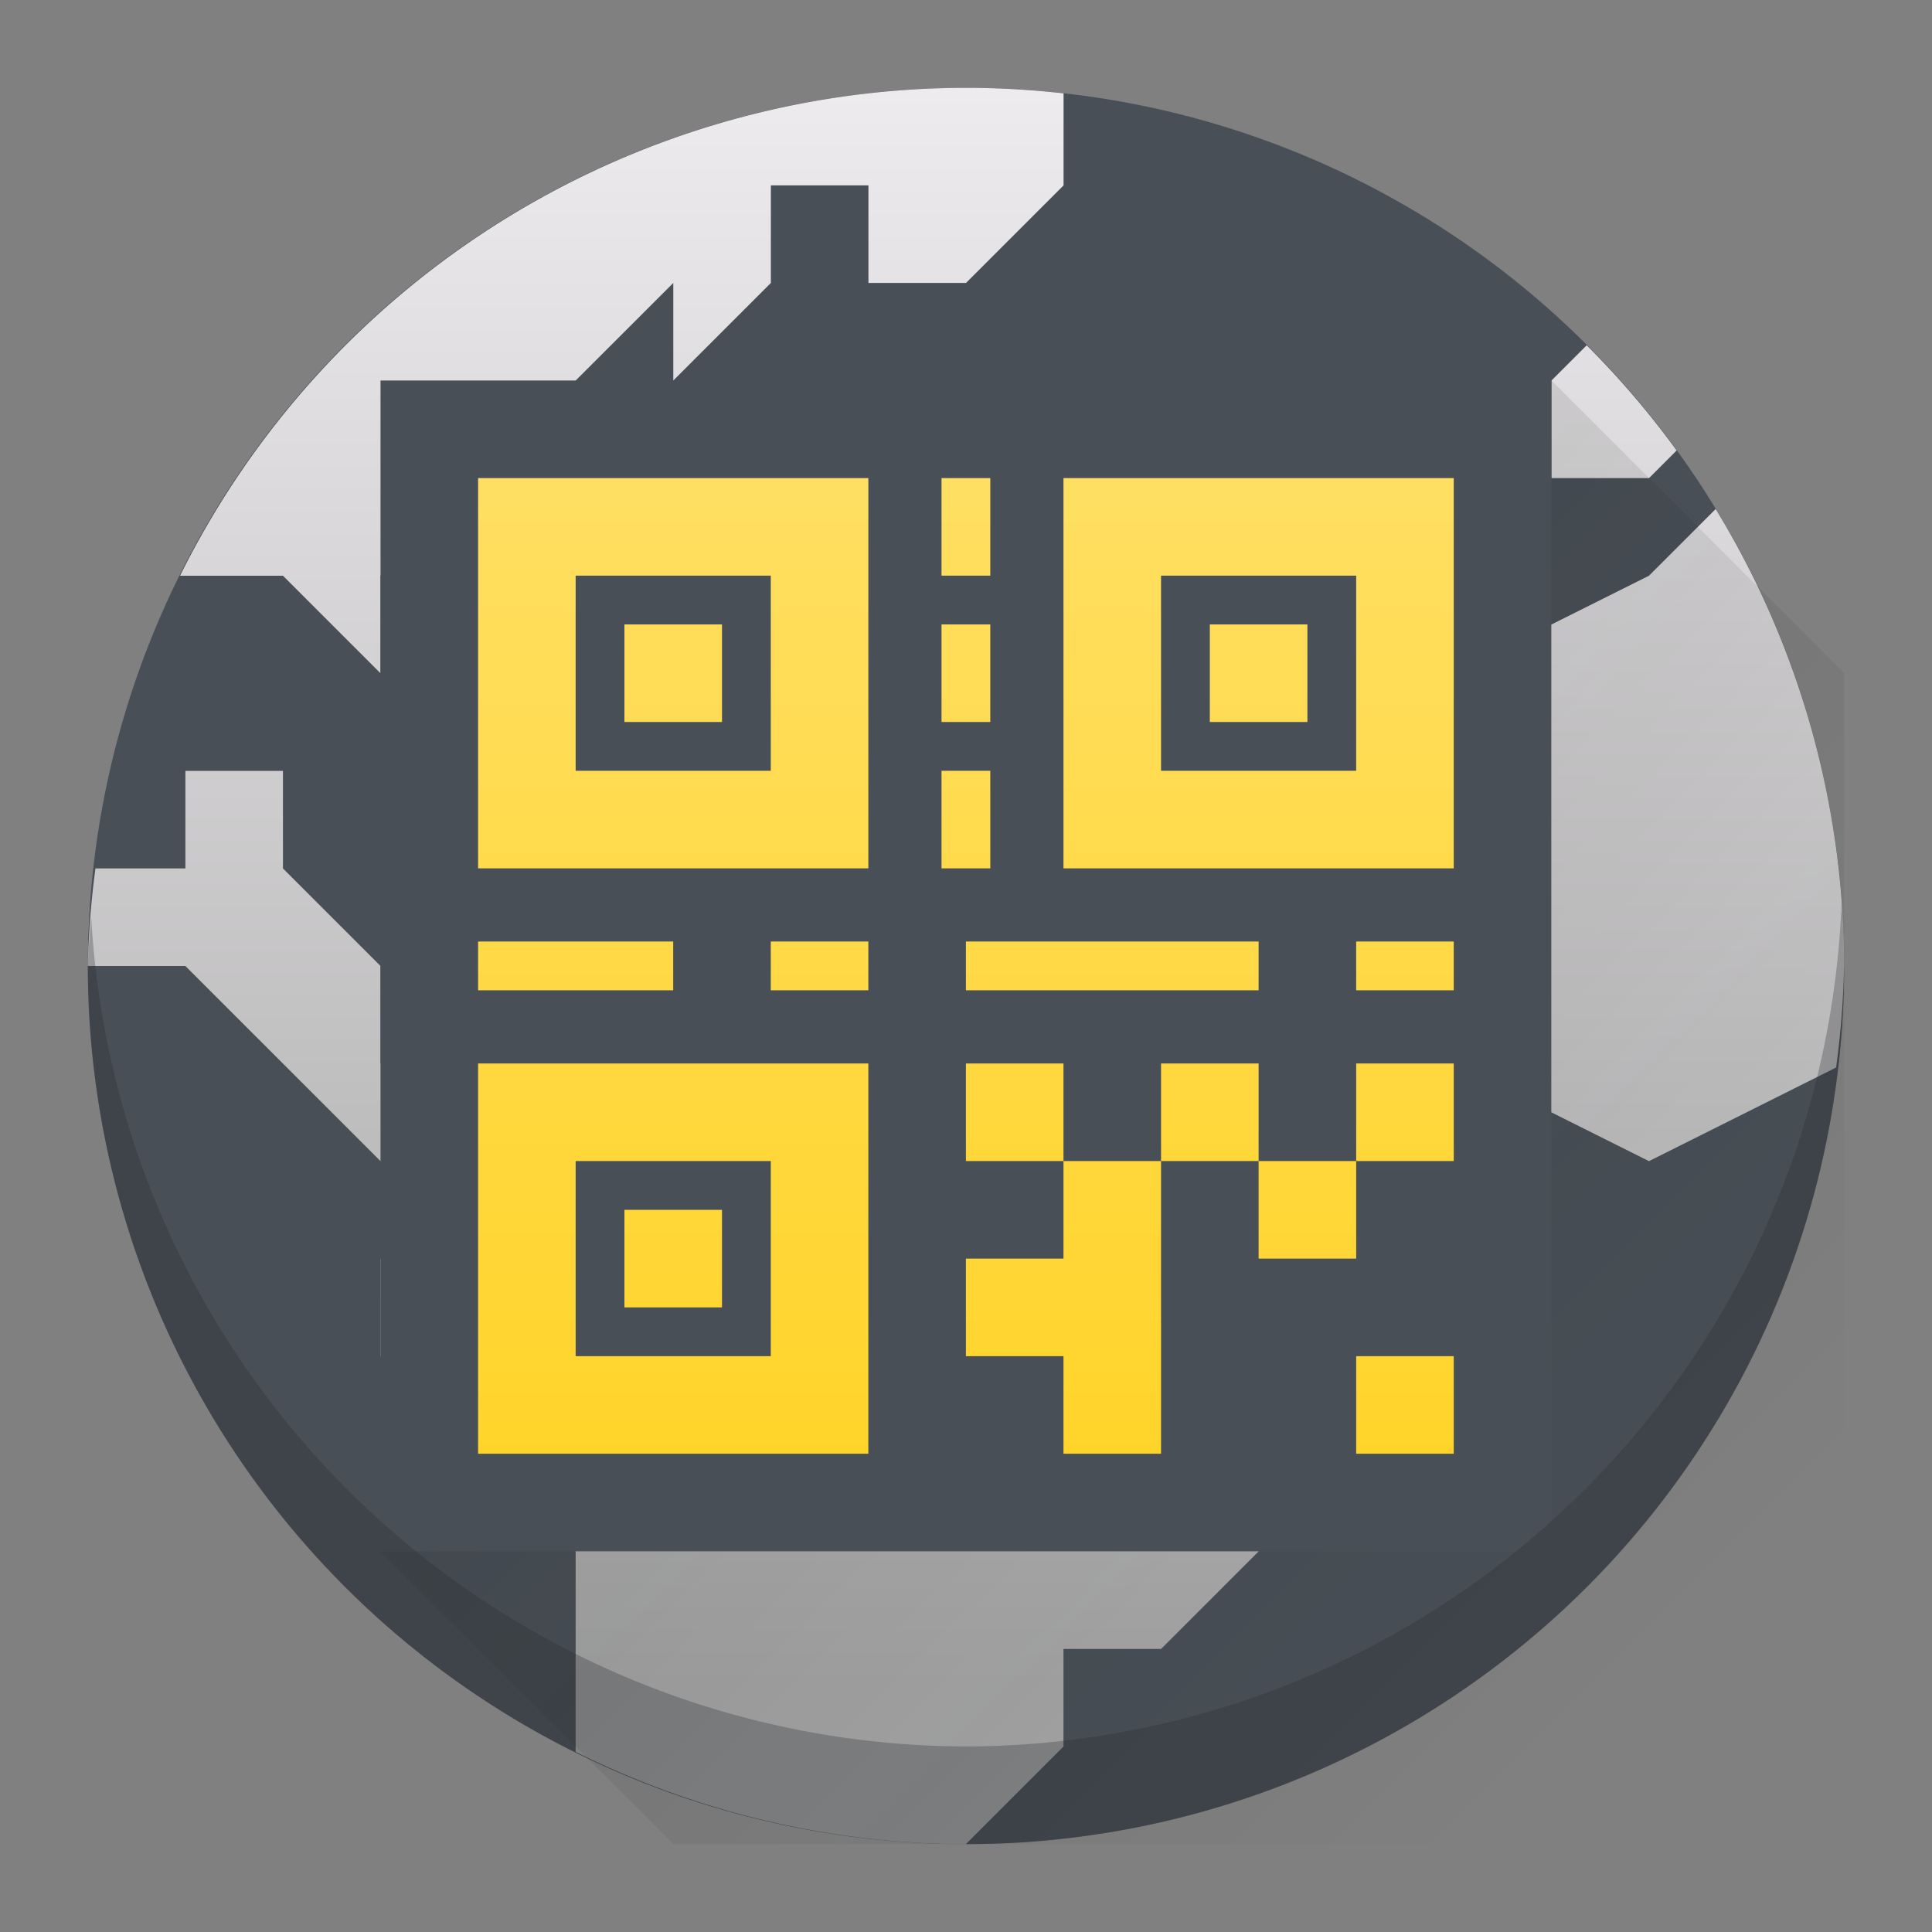 <?xml version="1.0" encoding="UTF-8" standalone="no"?>
<svg
   height="22"
   width="22"
   version="1.1"
   id="svg10"
   sodipodi:docname="preferences-web-browser-identification.svg"
   inkscape:version="1.4 (e7c3feb100, 2024-10-09)"
   xmlns:inkscape="http://www.inkscape.org/namespaces/inkscape"
   xmlns:sodipodi="http://sodipodi.sourceforge.net/DTD/sodipodi-0.dtd"
   xmlns="http://www.w3.org/2000/svg"
   xmlns:svg="http://www.w3.org/2000/svg">
  <rect width="100%" height="100%" fill="#808080" stroke="none"/>
  <defs
     id="defs10" />
  <sodipodi:namedview
     id="namedview10"
     pagecolor="#ffffff"
     bordercolor="#000000"
     borderopacity="0.25"
     inkscape:showpageshadow="2"
     inkscape:pageopacity="0.0"
     inkscape:pagecheckerboard="0"
     inkscape:deskcolor="#d1d1d1"
     inkscape:zoom="34.272727"
     inkscape:cx="10.985411"
     inkscape:cy="11"
     inkscape:window-width="1920"
     inkscape:window-height="994"
     inkscape:window-x="0"
     inkscape:window-y="0"
     inkscape:window-maximized="1"
     inkscape:current-layer="svg10" />
  <linearGradient
     id="a"
     gradientUnits="userSpaceOnUse"
     x1="24.018"
     x2="24.018"
     y1="18.383"
     y2=".383"
     gradientTransform="matrix(1.111,0,0,1.111,-0.222,-0.222)">
    <stop
       offset="0"
       stop-color="#a5a5a5"
       id="stop1" />
    <stop
       offset="1"
       stop-color="#f5f2f5"
       id="stop2" />
  </linearGradient>
  <linearGradient
     id="b"
     gradientUnits="userSpaceOnUse"
     x1="6"
     x2="6"
     y1="16"
     y2="6">
    <stop
       offset="0"
       stop-color="#ffd42a"
       id="stop3" />
    <stop
       offset="1"
       stop-color="#ffdf62"
       id="stop4" />
  </linearGradient>
  <linearGradient
     id="c"
     gradientUnits="userSpaceOnUse"
     x1="5"
     x2="18"
     y1="5"
     y2="18"
     gradientTransform="matrix(1.111,0,0,1.111,-0.222,-0.222)">
    <stop
       offset="0"
       stop-color="#292c2f"
       id="stop5" />
    <stop
       offset="1"
       stop-opacity="0"
       id="stop6" />
  </linearGradient>
  <g
     id="g11"
     transform="translate(-1,-1)">
    <circle
       cx="12"
       cy="12"
       fill="#484f56"
       r="10"
       stroke-linejoin="round"
       stroke-width="2.222"
       id="circle6" />
    <path
       d="M 12,2 A 10,10 0 0 0 3.05,7.556 H 4.222 L 5.333,8.667 V 7.556 H 6.444 V 6.444 L 8.667,4.222 V 5.333 L 9.778,4.222 V 3.111 h 1.111 v 1.111 h 1.111 L 13.111,3.111 V 2.063 A 10,10 0 0 0 12,2 Z m 7.068,2.932 -0.401,0.401 v 1.111 h 1.111 L 20.092,6.13 a 10,10 0 0 0 -1.024,-1.198 z m 1.469,1.864 -0.76,0.76 -2.222,1.111 -1.111,3.333 h 1.111 v 1.111 l 2.222,1.111 2.131,-1.066 a 10,10 0 0 0 0.091,-1.157 10,10 0 0 0 -1.463,-5.204 z M 3.111,9.778 v 1.111 H 2.087 A 10,10 0 0 0 2,12 h 1.111 l 2.222,2.222 h 1.111 v 1.111 H 5.333 v 1.111 l 2.222,2.222 v 2.283 a 10,10 0 0 0 4.444,1.05 l 1.111,-1.111 v -1.111 h 1.111 l 1.111,-1.111 v -1.111 l 1.111,-1.111 -1.111,-1.111 h -2.222 L 12,14.222 H 10.889 L 9.778,13.111 H 7.556 V 12 L 6.444,13.111 H 5.333 V 12 L 4.222,10.889 V 9.778 Z"
       fill="url(#a)"
       stroke-linejoin="round"
       stroke-width="2.222"
       id="path6"
       style="fill:url(#a)" />
    <path
       d="m 18.667,5.333 3.333,3.333 V 22 H 8.667 L 5.333,18.667 Z"
       fill="url(#c)"
       opacity="0.2"
       id="path7"
       style="fill:url(#c);stroke-width:1.111" />
    <g
       stroke-width="2"
       id="g10"
       transform="matrix(1.111,0,0,1.111,-0.222,-0.222)">
      <path
         d="M 5,5 H 17 V 17 H 5 Z"
         fill="#484f56"
         id="path8" />
      <path
         d="m 6,6 v 4 h 4 V 6 Z m 4.75,0 v 1 h 0.5 V 6 Z M 12,6 v 4 h 4 V 6 Z M 7,7 H 9 V 9 H 7 Z m 6,0 h 2 V 9 H 13 Z M 7.5,7.5 v 1 h 1 v -1 z m 3.25,0 v 1 h 0.5 v -1 z m 2.75,0 v 1 h 1 v -1 z M 10.75,9 v 1 h 0.5 V 9 Z M 6,10.75 v 0.5 h 2 v -0.5 z m 3,0 v 0.5 h 1 v -0.5 z m 2,0 v 0.5 h 3 v -0.5 z m 4,0 v 0.5 h 1 v -0.5 z M 6,12 v 4 h 4 v -4 z m 5,0 v 1 h 1 v -1 z m 1,1 v 1 h -1 v 1 h 1 v 1 h 1 v -3 z m 1,0 h 1 v -1 h -1 z m 1,0 v 1 h 1 v -1 z m 1,0 h 1 v -1 h -1 z m -8,0 h 2 v 2 H 7 Z m 0.5,0.5 v 1 h 1 v -1 z M 15,15 v 1 h 1 v -1 z"
         fill="url(#b)"
         id="path9"
         style="fill:url(#b)" />
      <path
         d="M 19.975,10.359 A 9,9 0 0 1 11,19 9,9 0 0 1 2.035,10.5 9,9 0 0 0 2,11 a 9,9 0 0 0 9,9 9,9 0 0 0 9,-9 9,9 0 0 0 -0.025,-0.641 z"
         fill="#292c2f"
         opacity="0.3"
         stroke-linejoin="round"
         id="path10" />
    </g>
  </g>
</svg>
